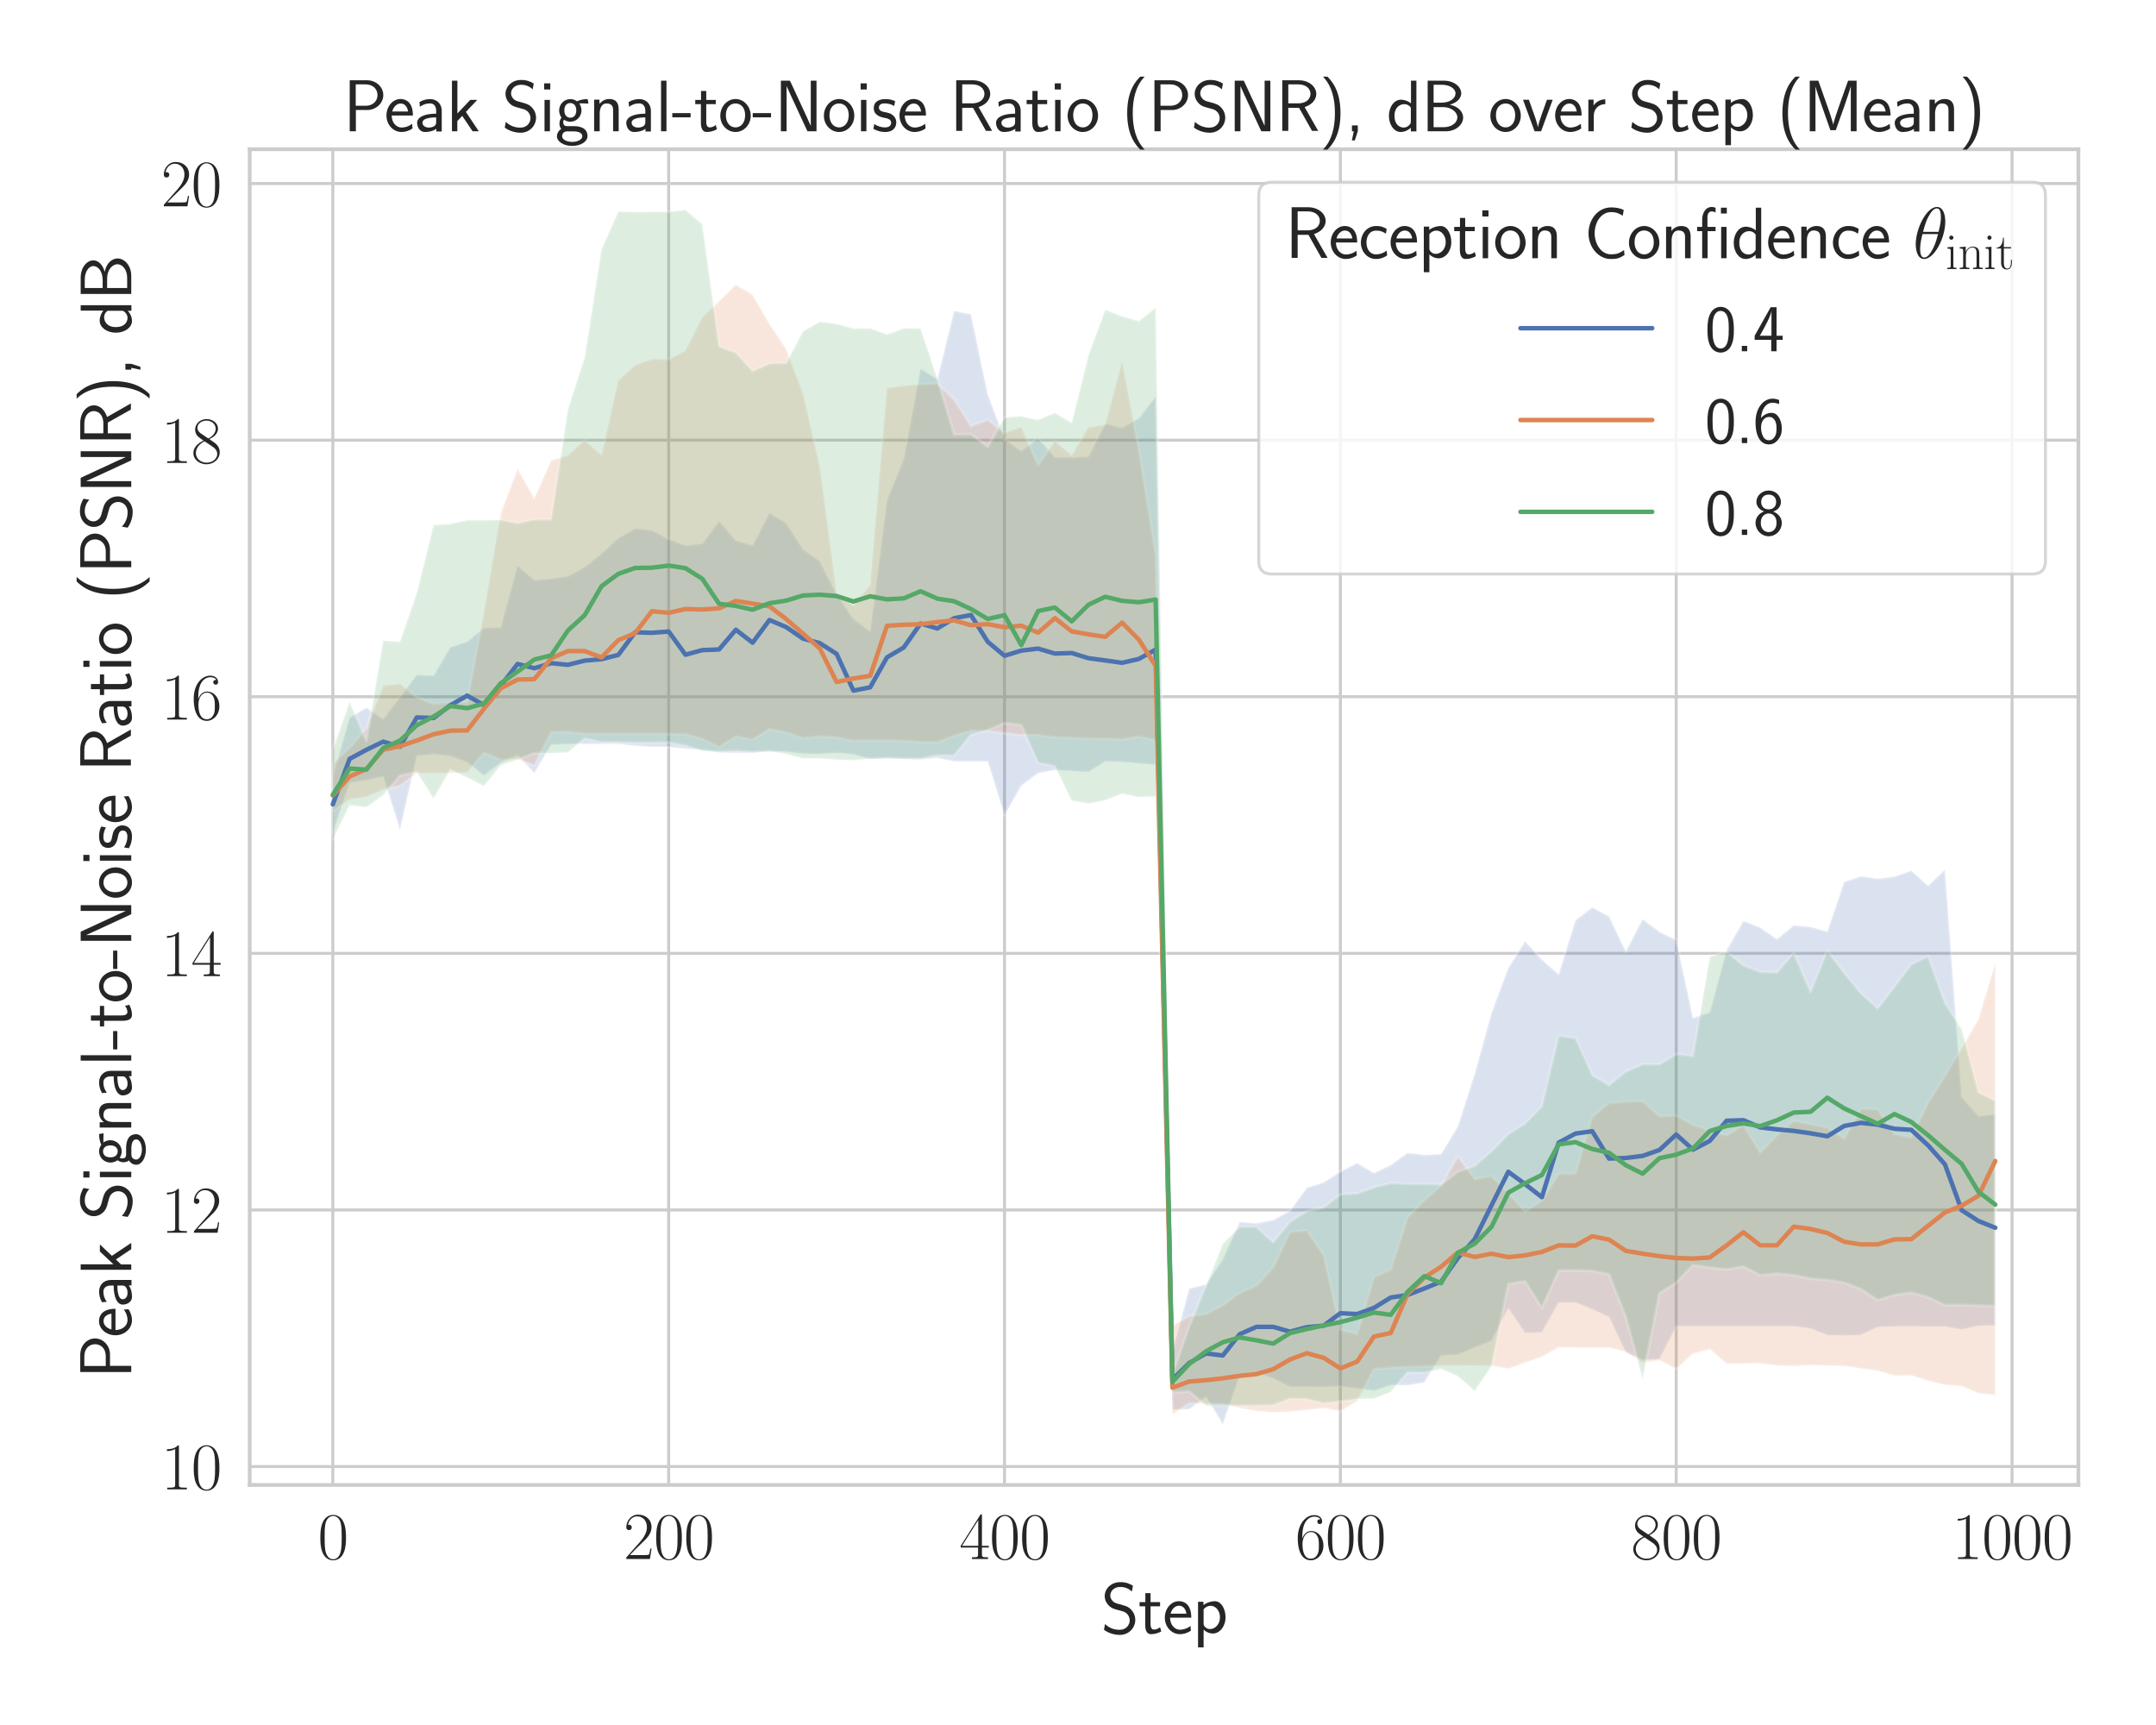 <?xml version="1.0" encoding="utf-8" standalone="no"?>
<!DOCTYPE svg PUBLIC "-//W3C//DTD SVG 1.1//EN"
  "http://www.w3.org/Graphics/SVG/1.1/DTD/svg11.dtd">
<svg xmlns:xlink="http://www.w3.org/1999/xlink" width="720pt" height="576pt" viewBox="0 0 720 576" xmlns="http://www.w3.org/2000/svg" version="1.1">
 <defs>
  <style type="text/css">*{stroke-linejoin: round; stroke-linecap: butt}</style>
 </defs>
 <g id="figure_1">
  <g id="patch_1">
   <path d="M 0 576 
L 720 576 
L 720 0 
L 0 0 
z
" style="fill: #ffffff"/>
  </g>
  <g id="axes_1">
   <g id="patch_2">
    <path d="M 83.393 495.841 
L 694.08 495.841 
L 694.08 49.831 
L 83.393 49.831 
z
" style="fill: #ffffff"/>
   </g>
   <g id="matplotlib.axis_1">
    <g id="xtick_1">
     <g id="line2d_1">
      <path d="M 111.151 495.841 
L 111.151 49.831 
" clip-path="url(#p5ef4626677)" style="fill: none; stroke: #cccccc; stroke-linecap: round"/>
     </g>
     <g id="text_1">
      <!-- $\mathdefault{0}$ -->
      <g style="fill: #262626" transform="translate(106.125 520.562) scale(0.22 -0.22)">
       <defs>
        <path id="CMR17-30" d="M 2688 2025 
C 2688 2416 2682 3080 2413 3591 
C 2176 4039 1798 4198 1466 4198 
C 1158 4198 768 4058 525 3597 
C 269 3118 243 2524 243 2025 
C 243 1661 250 1106 448 619 
C 723 -39 1216 -128 1466 -128 
C 1760 -128 2208 -7 2470 600 
C 2662 1042 2688 1559 2688 2025 
z
M 1466 -26 
C 1056 -26 813 325 723 812 
C 653 1188 653 1738 653 2096 
C 653 2588 653 2997 736 3387 
C 858 3929 1216 4096 1466 4096 
C 1728 4096 2067 3923 2189 3400 
C 2272 3036 2278 2607 2278 2096 
C 2278 1680 2278 1169 2202 792 
C 2067 95 1690 -26 1466 -26 
z
" transform="scale(0.016)"/>
       </defs>
       <use xlink:href="#CMR17-30" transform="scale(0.996)"/>
      </g>
     </g>
    </g>
    <g id="xtick_2">
     <g id="line2d_2">
      <path d="M 223.307 495.841 
L 223.307 49.831 
" clip-path="url(#p5ef4626677)" style="fill: none; stroke: #cccccc; stroke-linecap: round"/>
     </g>
     <g id="text_2">
      <!-- $\mathdefault{200}$ -->
      <g style="fill: #262626" transform="translate(208.229 520.562) scale(0.22 -0.22)">
       <defs>
        <path id="CMR17-32" d="M 2669 989 
L 2554 989 
C 2490 536 2438 459 2413 420 
C 2381 369 1920 369 1830 369 
L 602 369 
C 832 619 1280 1072 1824 1597 
C 2214 1967 2669 2402 2669 3035 
C 2669 3790 2067 4224 1395 4224 
C 691 4224 262 3604 262 3030 
C 262 2780 448 2748 525 2748 
C 589 2748 781 2787 781 3010 
C 781 3207 614 3264 525 3264 
C 486 3264 448 3258 422 3245 
C 544 3790 915 4058 1306 4058 
C 1862 4058 2227 3617 2227 3035 
C 2227 2479 1901 2000 1536 1584 
L 262 146 
L 262 0 
L 2515 0 
L 2669 989 
z
" transform="scale(0.016)"/>
       </defs>
       <use xlink:href="#CMR17-32" transform="scale(0.996)"/>
       <use xlink:href="#CMR17-30" transform="translate(45.69 0) scale(0.996)"/>
       <use xlink:href="#CMR17-30" transform="translate(91.381 0) scale(0.996)"/>
      </g>
     </g>
    </g>
    <g id="xtick_3">
     <g id="line2d_3">
      <path d="M 335.462 495.841 
L 335.462 49.831 
" clip-path="url(#p5ef4626677)" style="fill: none; stroke: #cccccc; stroke-linecap: round"/>
     </g>
     <g id="text_3">
      <!-- $\mathdefault{400}$ -->
      <g style="fill: #262626" transform="translate(320.385 520.562) scale(0.22 -0.22)">
       <defs>
        <path id="CMR17-34" d="M 2150 4122 
C 2150 4256 2144 4256 2029 4256 
L 128 1254 
L 128 1088 
L 1779 1088 
L 1779 457 
C 1779 224 1766 160 1318 160 
L 1197 160 
L 1197 0 
C 1402 0 1747 0 1965 0 
C 2182 0 2528 0 2733 0 
L 2733 160 
L 2611 160 
C 2163 160 2150 224 2150 457 
L 2150 1088 
L 2803 1088 
L 2803 1254 
L 2150 1254 
L 2150 4122 
z
M 1798 3703 
L 1798 1254 
L 256 1254 
L 1798 3703 
z
" transform="scale(0.016)"/>
       </defs>
       <use xlink:href="#CMR17-34" transform="scale(0.996)"/>
       <use xlink:href="#CMR17-30" transform="translate(45.69 0) scale(0.996)"/>
       <use xlink:href="#CMR17-30" transform="translate(91.381 0) scale(0.996)"/>
      </g>
     </g>
    </g>
    <g id="xtick_4">
     <g id="line2d_4">
      <path d="M 447.618 495.841 
L 447.618 49.831 
" clip-path="url(#p5ef4626677)" style="fill: none; stroke: #cccccc; stroke-linecap: round"/>
     </g>
     <g id="text_4">
      <!-- $\mathdefault{600}$ -->
      <g style="fill: #262626" transform="translate(432.54 520.562) scale(0.22 -0.22)">
       <defs>
        <path id="CMR17-36" d="M 678 2176 
C 678 3690 1395 4032 1811 4032 
C 1946 4032 2272 4009 2400 3776 
C 2298 3776 2106 3776 2106 3553 
C 2106 3381 2246 3323 2336 3323 
C 2394 3323 2566 3348 2566 3560 
C 2566 3954 2246 4179 1805 4179 
C 1043 4179 243 3390 243 1984 
C 243 253 966 -128 1478 -128 
C 2099 -128 2688 427 2688 1283 
C 2688 2081 2170 2662 1517 2662 
C 1126 2662 838 2407 678 1960 
L 678 2176 
z
M 1478 25 
C 691 25 691 1200 691 1436 
C 691 1896 909 2560 1504 2560 
C 1613 2560 1926 2560 2138 2120 
C 2253 1870 2253 1609 2253 1289 
C 2253 944 2253 690 2118 434 
C 1978 171 1773 25 1478 25 
z
" transform="scale(0.016)"/>
       </defs>
       <use xlink:href="#CMR17-36" transform="scale(0.996)"/>
       <use xlink:href="#CMR17-30" transform="translate(45.69 0) scale(0.996)"/>
       <use xlink:href="#CMR17-30" transform="translate(91.381 0) scale(0.996)"/>
      </g>
     </g>
    </g>
    <g id="xtick_5">
     <g id="line2d_5">
      <path d="M 559.774 495.841 
L 559.774 49.831 
" clip-path="url(#p5ef4626677)" style="fill: none; stroke: #cccccc; stroke-linecap: round"/>
     </g>
     <g id="text_5">
      <!-- $\mathdefault{800}$ -->
      <g style="fill: #262626" transform="translate(544.696 520.562) scale(0.22 -0.22)">
       <defs>
        <path id="CMR17-38" d="M 1741 2264 
C 2144 2467 2554 2773 2554 3263 
C 2554 3841 1990 4179 1472 4179 
C 890 4179 378 3759 378 3180 
C 378 3021 416 2747 666 2505 
C 730 2442 998 2251 1171 2130 
C 883 1983 211 1634 211 934 
C 211 279 838 -128 1459 -128 
C 2144 -128 2720 362 2720 1010 
C 2720 1590 2330 1857 2074 2029 
L 1741 2264 
z
M 902 2822 
C 851 2854 595 3051 595 3351 
C 595 3739 998 4032 1459 4032 
C 1965 4032 2336 3676 2336 3262 
C 2336 2669 1670 2331 1638 2331 
C 1632 2331 1626 2331 1574 2370 
L 902 2822 
z
M 2080 1519 
C 2176 1449 2483 1240 2483 851 
C 2483 381 2010 25 1472 25 
C 890 25 448 438 448 940 
C 448 1443 838 1862 1280 2060 
L 2080 1519 
z
" transform="scale(0.016)"/>
       </defs>
       <use xlink:href="#CMR17-38" transform="scale(0.996)"/>
       <use xlink:href="#CMR17-30" transform="translate(45.69 0) scale(0.996)"/>
       <use xlink:href="#CMR17-30" transform="translate(91.381 0) scale(0.996)"/>
      </g>
     </g>
    </g>
    <g id="xtick_6">
     <g id="line2d_6">
      <path d="M 671.929 495.841 
L 671.929 49.831 
" clip-path="url(#p5ef4626677)" style="fill: none; stroke: #cccccc; stroke-linecap: round"/>
     </g>
     <g id="text_6">
      <!-- $\mathdefault{1000}$ -->
      <g style="fill: #262626" transform="translate(651.825 520.562) scale(0.22 -0.22)">
       <defs>
        <path id="CMR17-31" d="M 1702 4058 
C 1702 4192 1696 4192 1606 4192 
C 1357 3916 979 3827 621 3827 
C 602 3827 570 3827 563 3808 
C 557 3795 557 3782 557 3648 
C 755 3648 1088 3686 1344 3839 
L 1344 461 
C 1344 236 1331 160 781 160 
L 589 160 
L 589 0 
C 896 0 1216 0 1523 0 
C 1830 0 2150 0 2458 0 
L 2458 160 
L 2266 160 
C 1715 160 1702 230 1702 458 
L 1702 4058 
z
" transform="scale(0.016)"/>
       </defs>
       <use xlink:href="#CMR17-31" transform="scale(0.996)"/>
       <use xlink:href="#CMR17-30" transform="translate(45.69 0) scale(0.996)"/>
       <use xlink:href="#CMR17-30" transform="translate(91.381 0) scale(0.996)"/>
       <use xlink:href="#CMR17-30" transform="translate(137.071 0) scale(0.996)"/>
      </g>
     </g>
    </g>
    <g id="text_7">
     <!-- Step -->
     <g style="fill: #262626" transform="translate(367.649 545.429) scale(0.24 -0.24)">
      <defs>
       <path id="CMSS17-53" d="M 2797 4169 
C 2515 4334 2208 4480 1690 4480 
C 864 4480 333 3879 333 3266 
C 333 3025 403 2753 653 2475 
C 902 2196 1184 2121 1542 2033 
C 1690 1994 1939 1924 1984 1906 
C 2342 1767 2515 1444 2515 1140 
C 2515 742 2202 318 1645 318 
C 1453 318 890 318 358 819 
L 269 318 
C 794 -64 1363 -128 1651 -128 
C 2438 -128 3002 488 3002 1186 
C 3002 1440 2925 1763 2656 2061 
C 2394 2347 2163 2410 1638 2549 
C 1338 2626 1146 2677 986 2873 
C 877 3013 819 3146 819 3317 
C 819 3673 1126 4060 1690 4060 
C 1971 4060 2336 4002 2707 3660 
L 2797 4169 
z
" transform="scale(0.016)"/>
       <path id="CMSS17-74" d="M 1069 2368 
L 1901 2368 
L 1901 2737 
L 1069 2737 
L 1069 3520 
L 614 3520 
L 614 2737 
L 109 2737 
L 109 2368 
L 602 2368 
L 602 749 
C 602 384 685 -64 1107 -64 
C 1427 -64 1722 25 2003 172 
L 1901 548 
C 1747 414 1562 337 1363 337 
C 1082 337 1069 696 1069 856 
L 1069 2368 
z
" transform="scale(0.016)"/>
       <path id="CMSS17-65" d="M 2502 1377 
C 2502 1590 2490 2003 2285 2345 
C 2061 2713 1696 2816 1421 2816 
C 755 2816 192 2188 192 1375 
C 192 582 774 -64 1510 -64 
C 1798 -64 2150 19 2470 248 
C 2470 274 2458 414 2451 420 
C 2451 433 2432 630 2432 656 
C 2125 407 1773 325 1517 325 
C 1107 325 666 667 646 1377 
L 2502 1377 
z
M 698 1728 
C 781 2084 1062 2421 1421 2421 
C 1517 2421 1965 2421 2080 1728 
L 698 1728 
z
" transform="scale(0.016)"/>
       <path id="CMSS17-70" d="M 966 333 
C 1178 129 1466 -5 1773 -5 
C 2368 -5 2880 603 2880 1412 
C 2880 2159 2496 2816 1946 2816 
C 1626 2816 1242 2702 954 2472 
L 954 2765 
L 480 2765 
L 480 -1216 
L 966 -1216 
L 966 333 
z
M 966 2100 
C 1018 2176 1235 2415 1587 2415 
C 2035 2415 2394 1960 2394 1412 
C 2394 787 1958 384 1530 384 
C 1402 384 1267 415 1139 523 
C 966 674 966 768 966 857 
L 966 2100 
z
" transform="scale(0.016)"/>
      </defs>
      <use xlink:href="#CMSS17-53" transform="scale(0.996)"/>
      <use xlink:href="#CMSS17-74" transform="translate(52.049 0) scale(0.996)"/>
      <use xlink:href="#CMSS17-65" transform="translate(85.88 0) scale(0.996)"/>
      <use xlink:href="#CMSS17-70" transform="translate(127.519 0) scale(0.996)"/>
     </g>
    </g>
   </g>
   <g id="matplotlib.axis_2">
    <g id="ytick_1">
     <g id="line2d_7">
      <path d="M 83.393 489.701 
L 694.08 489.701 
" clip-path="url(#p5ef4626677)" style="fill: none; stroke: #cccccc; stroke-linecap: round"/>
     </g>
     <g id="text_8">
      <!-- $\mathdefault{10}$ -->
      <g style="fill: #262626" transform="translate(53.789 497.311) scale(0.22 -0.22)">
       <use xlink:href="#CMR17-31" transform="scale(0.996)"/>
       <use xlink:href="#CMR17-30" transform="translate(45.69 0) scale(0.996)"/>
      </g>
     </g>
    </g>
    <g id="ytick_2">
     <g id="line2d_8">
      <path d="M 83.393 404.018 
L 694.08 404.018 
" clip-path="url(#p5ef4626677)" style="fill: none; stroke: #cccccc; stroke-linecap: round"/>
     </g>
     <g id="text_9">
      <!-- $\mathdefault{12}$ -->
      <g style="fill: #262626" transform="translate(53.789 411.629) scale(0.22 -0.22)">
       <use xlink:href="#CMR17-31" transform="scale(0.996)"/>
       <use xlink:href="#CMR17-32" transform="translate(45.69 0) scale(0.996)"/>
      </g>
     </g>
    </g>
    <g id="ytick_3">
     <g id="line2d_9">
      <path d="M 83.393 318.336 
L 694.08 318.336 
" clip-path="url(#p5ef4626677)" style="fill: none; stroke: #cccccc; stroke-linecap: round"/>
     </g>
     <g id="text_10">
      <!-- $\mathdefault{14}$ -->
      <g style="fill: #262626" transform="translate(53.789 325.946) scale(0.22 -0.22)">
       <use xlink:href="#CMR17-31" transform="scale(0.996)"/>
       <use xlink:href="#CMR17-34" transform="translate(45.69 0) scale(0.996)"/>
      </g>
     </g>
    </g>
    <g id="ytick_4">
     <g id="line2d_10">
      <path d="M 83.393 232.653 
L 694.08 232.653 
" clip-path="url(#p5ef4626677)" style="fill: none; stroke: #cccccc; stroke-linecap: round"/>
     </g>
     <g id="text_11">
      <!-- $\mathdefault{16}$ -->
      <g style="fill: #262626" transform="translate(53.789 240.263) scale(0.22 -0.22)">
       <use xlink:href="#CMR17-31" transform="scale(0.996)"/>
       <use xlink:href="#CMR17-36" transform="translate(45.69 0) scale(0.996)"/>
      </g>
     </g>
    </g>
    <g id="ytick_5">
     <g id="line2d_11">
      <path d="M 83.393 146.97 
L 694.08 146.97 
" clip-path="url(#p5ef4626677)" style="fill: none; stroke: #cccccc; stroke-linecap: round"/>
     </g>
     <g id="text_12">
      <!-- $\mathdefault{18}$ -->
      <g style="fill: #262626" transform="translate(53.789 154.581) scale(0.22 -0.22)">
       <use xlink:href="#CMR17-31" transform="scale(0.996)"/>
       <use xlink:href="#CMR17-38" transform="translate(45.69 0) scale(0.996)"/>
      </g>
     </g>
    </g>
    <g id="ytick_6">
     <g id="line2d_12">
      <path d="M 83.393 61.288 
L 694.08 61.288 
" clip-path="url(#p5ef4626677)" style="fill: none; stroke: #cccccc; stroke-linecap: round"/>
     </g>
     <g id="text_13">
      <!-- $\mathdefault{20}$ -->
      <g style="fill: #262626" transform="translate(53.789 68.898) scale(0.22 -0.22)">
       <use xlink:href="#CMR17-32" transform="scale(0.996)"/>
       <use xlink:href="#CMR17-30" transform="translate(45.69 0) scale(0.996)"/>
      </g>
     </g>
    </g>
    <g id="text_14">
     <!-- Peak Signal-to-Noise Ratio (PSNR), dB -->
     <g style="fill: #262626" transform="translate(43.831 460.307) rotate(-90) scale(0.24 -0.24)">
      <defs>
       <path id="CMSS17-50" d="M 2106 1856 
C 2874 1856 3501 2453 3501 3158 
C 3501 3850 2899 4453 2067 4453 
L 570 4453 
L 570 0 
L 1107 0 
L 1107 1856 
L 2106 1856 
z
M 1926 4096 
C 2669 4096 2995 3627 2995 3157 
C 2995 2720 2694 2226 1926 2226 
L 1094 2226 
L 1094 4096 
L 1926 4096 
z
" transform="scale(0.016)"/>
       <path id="CMSS17-61" d="M 2406 1791 
C 2406 2392 1978 2808 1402 2808 
C 1120 2808 813 2757 461 2553 
L 499 2135 
C 659 2248 934 2432 1395 2432 
C 1722 2432 1920 2180 1920 1782 
L 1920 1536 
C 896 1536 256 1238 256 726 
C 256 461 416 -64 947 -64 
C 1043 -64 1562 -64 1933 217 
L 1933 -19 
L 2406 -19 
L 2406 1791 
z
M 1920 816 
C 1920 701 1920 548 1728 434 
C 1562 325 1350 325 1261 325 
C 941 325 723 511 723 744 
C 723 1211 1722 1211 1920 1211 
L 1920 816 
z
" transform="scale(0.016)"/>
       <path id="CMSS17-6b" d="M 1696 1688 
L 2688 2739 
L 2074 2739 
L 954 1554 
L 954 4416 
L 480 4416 
L 480 0 
L 947 0 
L 947 892 
L 1376 1344 
L 2278 0 
L 2822 0 
L 1696 1688 
z
" transform="scale(0.016)"/>
       <path id="CMSS17-69" d="M 979 4183 
L 442 4183 
L 442 3648 
L 979 3648 
L 979 4183 
z
M 947 2739 
L 474 2739 
L 474 0 
L 947 0 
L 947 2739 
z
" transform="scale(0.016)"/>
       <path id="CMSS17-67" d="M 2848 2808 
C 2483 2808 2170 2738 1914 2617 
C 1702 2777 1485 2808 1338 2808 
C 781 2808 358 2349 358 1814 
C 358 1468 550 1207 563 1195 
C 448 1035 384 863 384 672 
C 384 448 474 289 544 200 
C 211 -3 166 -314 166 -435 
C 166 -898 749 -1280 1498 -1280 
C 2253 -1280 2835 -898 2835 -428 
C 2835 448 1856 448 1587 448 
L 1069 448 
C 973 448 717 448 717 791 
C 717 921 774 1004 781 1010 
C 877 940 1075 832 1338 832 
C 1869 832 2310 1278 2310 1827 
C 2310 2132 2170 2355 2112 2432 
L 2131 2432 
C 2150 2432 2419 2432 2515 2432 
C 2720 2432 2739 2429 2918 2419 
L 2848 2808 
z
M 1338 1182 
C 1120 1182 813 1315 813 1823 
C 813 2375 1165 2464 1331 2464 
C 1549 2464 1856 2331 1856 1823 
C 1856 1271 1504 1182 1338 1182 
z
M 1581 -10 
C 1734 -10 2381 -10 2381 -442 
C 2381 -714 1984 -929 1504 -929 
C 1018 -929 621 -720 621 -435 
C 621 -403 621 -10 1062 -10 
L 1581 -10 
z
" transform="scale(0.016)"/>
       <path id="CMSS17-6e" d="M 2618 1877 
C 2618 2283 2522 2816 1798 2816 
C 1389 2816 1120 2606 941 2389 
L 941 2758 
L 474 2758 
L 474 0 
L 960 0 
L 960 1559 
C 960 1964 1114 2428 1549 2428 
C 2112 2428 2131 2048 2131 1829 
L 2131 0 
L 2618 0 
L 2618 1877 
z
" transform="scale(0.016)"/>
       <path id="CMSS17-6c" d="M 947 4416 
L 474 4416 
L 474 0 
L 947 0 
L 947 4416 
z
" transform="scale(0.016)"/>
       <path id="CMSS17-2d" d="M 1664 1216 
L 1664 1585 
L 64 1585 
L 64 1216 
L 1664 1216 
z
" transform="scale(0.016)"/>
       <path id="CMSS17-6f" d="M 2829 1356 
C 2829 2176 2221 2816 1504 2816 
C 768 2816 173 2157 173 1356 
C 173 544 787 -64 1498 -64 
C 2227 -64 2829 563 2829 1356 
z
M 1504 337 
C 1050 337 659 709 659 1408 
C 659 2151 1114 2427 1498 2427 
C 1914 2427 2342 2126 2342 1408 
C 2342 683 1926 337 1504 337 
z
" transform="scale(0.016)"/>
       <path id="CMSS17-4e" d="M 1466 4180 
L 1350 4416 
L 563 4416 
L 563 0 
L 1062 0 
L 1062 3926 
L 1069 3932 
C 1114 3817 1139 3760 1402 3194 
L 2771 236 
L 2886 0 
L 3674 0 
L 3674 4416 
L 3174 4416 
L 3174 490 
L 3168 483 
C 3123 598 3098 655 2835 1221 
L 1466 4180 
z
" transform="scale(0.016)"/>
       <path id="CMSS17-73" d="M 2061 2627 
C 1683 2807 1389 2807 1197 2807 
C 742 2807 198 2648 198 2003 
C 198 1359 902 1218 1094 1179 
C 1389 1122 1715 1058 1715 740 
C 1715 337 1254 337 1171 337 
C 915 337 563 407 243 638 
L 166 210 
C 531 0 883 -64 1178 -64 
C 1965 -64 2163 416 2163 781 
C 2163 1094 1984 1305 1862 1401 
C 1651 1568 1574 1587 1050 1696 
C 960 1709 646 1779 646 2066 
C 646 2432 1050 2432 1139 2432 
C 1555 2432 1811 2303 1984 2208 
L 2061 2627 
z
" transform="scale(0.016)"/>
       <path id="CMSS17-52" d="M 2522 2109 
L 2534 2115 
C 3533 2459 3539 3147 3539 3268 
C 3539 3873 2925 4453 2003 4453 
L 570 4453 
L 570 32 
L 1094 32 
L 1094 2048 
L 2035 2048 
L 3168 32 
L 3706 32 
L 2522 2109 
z
M 1094 2437 
L 1094 4096 
L 1933 4096 
C 2746 4096 3034 3637 3034 3267 
C 3034 2922 2778 2437 1933 2437 
L 1094 2437 
z
" transform="scale(0.016)"/>
       <path id="CMSS17-28" d="M 1613 4768 
C 1267 4417 474 3601 474 1588 
C 474 -433 1267 -1243 1613 -1600 
L 2003 -1600 
C 1216 -784 960 357 960 1581 
C 960 2798 1203 3946 2003 4768 
L 1613 4768 
z
" transform="scale(0.016)"/>
       <path id="CMSS17-29" d="M 723 -1600 
C 1069 -1249 1862 -433 1862 1581 
C 1862 3601 1069 4411 723 4768 
L 333 4768 
C 1120 3952 1376 2811 1376 1588 
C 1376 370 1133 -778 333 -1600 
L 723 -1600 
z
" transform="scale(0.016)"/>
       <path id="CMSS17-2c" d="M 1088 6 
L 1088 510 
L 576 510 
L 576 0 
L 736 0 
L 570 -800 
L 826 -800 
L 1088 6 
z
" transform="scale(0.016)"/>
       <path id="CMSS17-64" d="M 2611 4416 
L 2138 4416 
L 2138 2438 
C 1939 2603 1613 2756 1254 2756 
C 672 2756 211 2131 211 1347 
C 211 562 666 -64 1235 -64 
C 1677 -64 1971 172 2125 306 
L 2125 -13 
L 2611 -13 
L 2611 4416 
z
M 2125 836 
C 2125 747 2125 653 1926 482 
C 1798 375 1645 325 1498 325 
C 1152 325 698 576 698 1340 
C 698 2134 1210 2368 1562 2368 
C 1798 2368 1990 2254 2125 2065 
L 2125 836 
z
" transform="scale(0.016)"/>
       <path id="CMSS17-42" d="M 570 4416 
L 570 0 
L 2163 0 
C 3034 0 3667 574 3667 1200 
C 3667 1685 3251 2176 2502 2317 
C 3334 2558 3501 3040 3501 3313 
C 3501 3883 2874 4416 1997 4416 
L 570 4416 
z
M 1088 2496 
L 1088 4059 
L 1824 4059 
C 2483 4059 3002 3724 3002 3306 
C 3002 2926 2592 2496 1766 2496 
L 1088 2496 
z
M 1088 357 
L 1088 2107 
L 1939 2107 
C 2630 2107 3162 1679 3162 1206 
C 3162 772 2694 357 1984 357 
L 1088 357 
z
" transform="scale(0.016)"/>
      </defs>
      <use xlink:href="#CMSS17-50" transform="scale(0.996)"/>
      <use xlink:href="#CMSS17-65" transform="translate(57.133 0) scale(0.996)"/>
      <use xlink:href="#CMSS17-61" transform="translate(98.772 0) scale(0.996)"/>
      <use xlink:href="#CMSS17-6b" transform="translate(143.694 0) scale(0.996)"/>
      <use xlink:href="#CMSS17-53" transform="translate(220.525 0) scale(0.996)"/>
      <use xlink:href="#CMSS17-69" transform="translate(272.574 0) scale(0.996)"/>
      <use xlink:href="#CMSS17-67" transform="translate(294.755 0) scale(0.996)"/>
      <use xlink:href="#CMSS17-6e" transform="translate(341.598 0) scale(0.996)"/>
      <use xlink:href="#CMSS17-61" transform="translate(389.803 0) scale(0.996)"/>
      <use xlink:href="#CMSS17-6c" transform="translate(434.725 0) scale(0.996)"/>
      <use xlink:href="#CMSS17-2d" transform="translate(456.906 0) scale(0.996)"/>
      <use xlink:href="#CMSS17-74" transform="translate(488.135 0) scale(0.996)"/>
      <use xlink:href="#CMSS17-6f" transform="translate(521.967 0) scale(0.996)"/>
      <use xlink:href="#CMSS17-2d" transform="translate(568.81 0) scale(0.996)"/>
      <use xlink:href="#CMSS17-4e" transform="translate(600.039 0) scale(0.996)"/>
      <use xlink:href="#CMSS17-6f" transform="translate(666.101 0) scale(0.996)"/>
      <use xlink:href="#CMSS17-69" transform="translate(712.944 0) scale(0.996)"/>
      <use xlink:href="#CMSS17-73" transform="translate(735.125 0) scale(0.996)"/>
      <use xlink:href="#CMSS17-65" transform="translate(771.039 0) scale(0.996)"/>
      <use xlink:href="#CMSS17-52" transform="translate(843.907 0) scale(0.996)"/>
      <use xlink:href="#CMSS17-61" transform="translate(904.323 0) scale(0.996)"/>
      <use xlink:href="#CMSS17-74" transform="translate(949.245 0) scale(0.996)"/>
      <use xlink:href="#CMSS17-69" transform="translate(983.076 0) scale(0.996)"/>
      <use xlink:href="#CMSS17-6f" transform="translate(1005.257 0) scale(0.996)"/>
      <use xlink:href="#CMSS17-28" transform="translate(1083.33 0) scale(0.996)"/>
      <use xlink:href="#CMSS17-50" transform="translate(1119.764 0) scale(0.996)"/>
      <use xlink:href="#CMSS17-53" transform="translate(1179.499 0) scale(0.996)"/>
      <use xlink:href="#CMSS17-4e" transform="translate(1231.548 0) scale(0.996)"/>
      <use xlink:href="#CMSS17-52" transform="translate(1297.609 0) scale(0.996)"/>
      <use xlink:href="#CMSS17-29" transform="translate(1358.025 0) scale(0.996)"/>
      <use xlink:href="#CMSS17-2c" transform="translate(1394.459 0) scale(0.996)"/>
      <use xlink:href="#CMSS17-64" transform="translate(1451.713 0) scale(0.996)"/>
      <use xlink:href="#CMSS17-42" transform="translate(1499.918 0) scale(0.996)"/>
     </g>
    </g>
   </g>
   <g id="PolyCollection_1">
    <defs>
     <path id="mec93e14fcf" d="M 111.151 -316.798 
L 111.151 -297.999 
L 116.759 -314.566 
L 122.367 -315.534 
L 127.974 -316.73 
L 133.582 -298.972 
L 139.19 -323.571 
L 144.798 -324.163 
L 150.406 -323.563 
L 156.013 -321.494 
L 161.621 -317.038 
L 167.229 -321.271 
L 172.837 -323.82 
L 178.445 -317.886 
L 184.052 -327.329 
L 189.66 -327.568 
L 195.268 -327.598 
L 200.876 -327.598 
L 206.483 -327.586 
L 212.091 -327.003 
L 217.699 -326.622 
L 223.307 -326.6 
L 228.915 -326 
L 234.522 -325.641 
L 240.13 -324.707 
L 245.738 -324.595 
L 251.346 -324.582 
L 256.953 -325.079 
L 262.561 -325.084 
L 268.169 -324.347 
L 273.777 -324.265 
L 279.385 -324.651 
L 284.992 -324.188 
L 290.6 -322.483 
L 296.208 -322.976 
L 301.816 -322.509 
L 307.423 -322.333 
L 313.031 -322.912 
L 318.639 -321.789 
L 324.247 -321.746 
L 329.855 -321.772 
L 335.462 -303.723 
L 341.07 -313.641 
L 346.678 -317.805 
L 352.286 -318.885 
L 357.894 -318.589 
L 363.501 -318.242 
L 369.109 -321.781 
L 374.717 -321.601 
L 380.325 -321.104 
L 385.932 -320.645 
L 391.54 -105.286 
L 397.148 -105.44 
L 402.756 -109.643 
L 408.364 -100.432 
L 413.971 -116.665 
L 419.579 -117.8 
L 425.187 -115.731 
L 430.795 -112.938 
L 436.402 -112.972 
L 442.01 -112.878 
L 447.618 -113.105 
L 453.226 -112.424 
L 458.834 -111.614 
L 464.441 -113.512 
L 470.049 -113.456 
L 475.657 -114.39 
L 481.265 -123.369 
L 486.872 -123.678 
L 492.48 -126.068 
L 498.088 -128.309 
L 503.696 -139.127 
L 509.304 -130.927 
L 514.911 -131.137 
L 520.519 -141.063 
L 526.127 -141.114 
L 531.735 -138.797 
L 537.343 -136.256 
L 542.95 -124.406 
L 548.558 -121.973 
L 554.166 -122.131 
L 559.774 -133.159 
L 565.381 -133.163 
L 570.989 -133.172 
L 576.597 -133.163 
L 582.205 -133.142 
L 587.813 -133.146 
L 593.42 -133.15 
L 599.028 -133.163 
L 604.636 -132.418 
L 610.244 -130.22 
L 615.851 -130.061 
L 621.459 -130.254 
L 627.067 -132.897 
L 632.675 -133.116 
L 638.283 -133.116 
L 643.89 -133.09 
L 649.498 -133.086 
L 655.106 -132.079 
L 660.714 -133.33 
L 666.321 -133.446 
L 666.321 -203.911 
L 666.321 -203.911 
L 660.714 -203.32 
L 655.106 -209.605 
L 649.498 -285.623 
L 643.89 -280.203 
L 638.283 -285.284 
L 632.675 -283.275 
L 627.067 -282.551 
L 621.459 -283.382 
L 615.851 -281.518 
L 610.244 -264.926 
L 604.636 -266.472 
L 599.028 -266.987 
L 593.42 -262.398 
L 587.813 -266.297 
L 582.205 -268.499 
L 576.597 -258.71 
L 570.989 -237.949 
L 565.381 -236.085 
L 559.774 -262.154 
L 554.166 -264.827 
L 548.558 -269.094 
L 542.95 -258.298 
L 537.343 -270.003 
L 531.735 -273.019 
L 526.127 -268.722 
L 520.519 -250.63 
L 514.911 -255.569 
L 509.304 -261.687 
L 503.696 -252.793 
L 498.088 -237.717 
L 492.48 -217.402 
L 486.872 -199.987 
L 481.265 -190.635 
L 475.657 -190.326 
L 470.049 -191.046 
L 464.441 -186.963 
L 458.834 -184.307 
L 453.226 -187.627 
L 447.618 -184.808 
L 442.01 -181.145 
L 436.402 -179.35 
L 430.795 -171.716 
L 425.187 -168.623 
L 419.579 -167.496 
L 413.971 -167.976 
L 408.364 -155.526 
L 402.756 -147.095 
L 397.148 -145.758 
L 391.54 -124.788 
L 385.932 -443.51 
L 380.325 -436.368 
L 374.717 -433.1 
L 369.109 -434.539 
L 363.501 -423.525 
L 357.894 -423.216 
L 352.286 -423.327 
L 346.678 -429.659 
L 341.07 -425.285 
L 335.462 -429.458 
L 329.855 -444.363 
L 324.247 -471.036 
L 318.639 -472.188 
L 313.031 -449.409 
L 307.423 -452.867 
L 301.816 -422.745 
L 296.208 -408.954 
L 290.6 -365.102 
L 284.992 -369.386 
L 279.385 -377.492 
L 273.777 -388.562 
L 268.169 -392.58 
L 262.561 -401.286 
L 256.953 -404.679 
L 251.346 -393.861 
L 245.738 -395.476 
L 240.13 -402.014 
L 234.522 -394.414 
L 228.915 -393.835 
L 223.307 -395.926 
L 217.699 -398.899 
L 212.091 -399.512 
L 206.483 -396.265 
L 200.876 -391.094 
L 195.268 -386.642 
L 189.66 -383.554 
L 184.052 -382.727 
L 178.445 -382.247 
L 172.837 -387.114 
L 167.229 -366.473 
L 161.621 -366.31 
L 156.013 -361.696 
L 150.406 -359.884 
L 144.798 -350.377 
L 139.19 -350.643 
L 133.582 -343.257 
L 127.974 -335.854 
L 122.367 -339.697 
L 116.759 -336.415 
L 111.151 -316.798 
z
" style="stroke: #ffffff; stroke-opacity: 0.2"/>
    </defs>
    <g clip-path="url(#p5ef4626677)">
     <use xlink:href="#mec93e14fcf" x="0" y="576" style="fill: #4c72b0; fill-opacity: 0.2; stroke: #ffffff; stroke-opacity: 0.2"/>
    </g>
   </g>
   <g id="PolyCollection_2">
    <defs>
     <path id="m8ec129f1c1" d="M 111.151 -321.027 
L 111.151 -305.227 
L 116.759 -309.091 
L 122.367 -309.961 
L 127.974 -312.433 
L 133.582 -313.598 
L 139.19 -317.861 
L 144.798 -317.882 
L 150.406 -317.886 
L 156.013 -318.041 
L 161.621 -324.664 
L 167.229 -322.308 
L 172.837 -322.526 
L 178.445 -320.444 
L 184.052 -331.536 
L 189.66 -331.656 
L 195.268 -330.996 
L 200.876 -331 
L 206.483 -331.009 
L 212.091 -331.017 
L 217.699 -330.996 
L 223.307 -330.902 
L 228.915 -330.837 
L 234.522 -329.299 
L 240.13 -326.6 
L 245.738 -330.122 
L 251.346 -329.076 
L 256.953 -332.508 
L 262.561 -331.488 
L 268.169 -329.543 
L 273.777 -330.13 
L 279.385 -329.788 
L 284.992 -328.712 
L 290.6 -328.824 
L 296.208 -328.828 
L 301.816 -328.614 
L 307.423 -328.267 
L 313.031 -328.155 
L 318.639 -330.362 
L 324.247 -332.003 
L 329.855 -331.878 
L 335.462 -331.219 
L 341.07 -330.61 
L 346.678 -330.597 
L 352.286 -329.835 
L 357.894 -329.651 
L 363.501 -329.342 
L 369.109 -329.321 
L 374.717 -329.158 
L 380.325 -330.083 
L 385.932 -328.781 
L 391.54 -103.628 
L 397.148 -107.475 
L 402.756 -107.274 
L 408.364 -107.214 
L 413.971 -105.856 
L 419.579 -104.866 
L 425.187 -104.412 
L 430.795 -104.635 
L 436.402 -105.2 
L 442.01 -105.839 
L 447.618 -104.755 
L 453.226 -108.109 
L 458.834 -118.875 
L 464.441 -119.338 
L 470.049 -119.578 
L 475.657 -119.719 
L 481.265 -120.041 
L 486.872 -120.105 
L 492.48 -120.002 
L 498.088 -119.976 
L 503.696 -119.03 
L 509.304 -120.97 
L 514.911 -122.967 
L 520.519 -126.068 
L 526.127 -126.03 
L 531.735 -125.983 
L 537.343 -126.004 
L 542.95 -124.663 
L 548.558 -121.047 
L 554.166 -121.819 
L 559.774 -118.901 
L 565.381 -123.965 
L 570.989 -125.52 
L 576.597 -120.653 
L 582.205 -120.7 
L 587.813 -120.756 
L 593.42 -120.036 
L 599.028 -119.852 
L 604.636 -120.216 
L 610.244 -119.968 
L 615.851 -119.925 
L 621.459 -119.077 
L 627.067 -118.263 
L 632.675 -116.652 
L 638.283 -116.729 
L 643.89 -114.934 
L 649.498 -113.585 
L 655.106 -113.152 
L 660.714 -110.736 
L 666.321 -110.153 
L 666.321 -254.37 
L 666.321 -254.37 
L 660.714 -235.742 
L 655.106 -225.987 
L 649.498 -216.674 
L 643.89 -207.763 
L 638.283 -196.165 
L 632.675 -197.356 
L 627.067 -205.526 
L 621.459 -205.783 
L 615.851 -195.767 
L 610.244 -199.46 
L 604.636 -200.634 
L 599.028 -201.773 
L 593.42 -196.945 
L 587.813 -191.157 
L 582.205 -200.377 
L 576.597 -196.851 
L 570.989 -198.453 
L 565.381 -200.424 
L 559.774 -203.547 
L 554.166 -203.264 
L 548.558 -208.302 
L 542.95 -208.135 
L 537.343 -207.694 
L 531.735 -203.054 
L 526.127 -184.161 
L 520.519 -183.99 
L 514.911 -175.139 
L 509.304 -171.515 
L 503.696 -177.559 
L 498.088 -183.309 
L 492.48 -182.281 
L 486.872 -189.864 
L 481.265 -180.139 
L 475.657 -175.22 
L 470.049 -169.458 
L 464.441 -152.047 
L 458.834 -149.601 
L 453.226 -130.558 
L 447.618 -132.041 
L 442.01 -156.923 
L 436.402 -165.136 
L 430.795 -164.519 
L 425.187 -152.771 
L 419.579 -146.718 
L 413.971 -144.28 
L 408.364 -140.168 
L 402.756 -137.263 
L 397.148 -136.5 
L 391.54 -133.42 
L 385.932 -390.674 
L 380.325 -425.744 
L 374.717 -455.283 
L 369.109 -434.128 
L 363.501 -433.322 
L 357.894 -423.837 
L 352.286 -428.785 
L 346.678 -420.658 
L 341.07 -433.365 
L 335.462 -431.467 
L 329.855 -435.841 
L 324.247 -433.687 
L 318.639 -442.555 
L 313.031 -447.91 
L 307.423 -447.674 
L 301.816 -447.182 
L 296.208 -446.453 
L 290.6 -380.662 
L 284.992 -373.691 
L 279.385 -377.976 
L 273.777 -420.024 
L 268.169 -444.624 
L 262.561 -459.4 
L 256.953 -467.874 
L 251.346 -477.573 
L 245.738 -480.936 
L 240.13 -475.461 
L 234.522 -469.973 
L 228.915 -458.894 
L 223.307 -456.003 
L 217.699 -456.041 
L 212.091 -454.062 
L 206.483 -448.925 
L 200.876 -423.949 
L 195.268 -429.025 
L 189.66 -423.906 
L 184.052 -422.282 
L 178.445 -409.597 
L 172.837 -419.497 
L 167.229 -404.567 
L 161.621 -371.631 
L 156.013 -341.445 
L 150.406 -341.599 
L 144.798 -340.944 
L 139.19 -343.218 
L 133.582 -347.678 
L 127.974 -346.963 
L 122.367 -332.765 
L 116.759 -326.258 
L 111.151 -321.027 
z
" style="stroke: #ffffff; stroke-opacity: 0.2"/>
    </defs>
    <g clip-path="url(#p5ef4626677)">
     <use xlink:href="#m8ec129f1c1" x="0" y="576" style="fill: #dd8452; fill-opacity: 0.2; stroke: #ffffff; stroke-opacity: 0.2"/>
    </g>
   </g>
   <g id="PolyCollection_3">
    <defs>
     <path id="m33f6c05916" d="M 111.151 -325.679 
L 111.151 -295.72 
L 116.759 -307.112 
L 122.367 -306.456 
L 127.974 -310.483 
L 133.582 -317.034 
L 139.19 -318.199 
L 144.798 -309.335 
L 150.406 -318.987 
L 156.013 -316.378 
L 161.621 -313.491 
L 167.229 -320.444 
L 172.837 -322.342 
L 178.445 -324.51 
L 184.052 -324.488 
L 189.66 -324.771 
L 195.268 -329.488 
L 200.876 -328.19 
L 206.483 -328.147 
L 212.091 -328.078 
L 217.699 -328.078 
L 223.307 -328.117 
L 228.915 -327.054 
L 234.522 -325.225 
L 240.13 -325.037 
L 245.738 -325.229 
L 251.346 -324.917 
L 256.953 -325.139 
L 262.561 -324.24 
L 268.169 -322.727 
L 273.777 -322.745 
L 279.385 -322.338 
L 284.992 -322.11 
L 290.6 -322.663 
L 296.208 -322.663 
L 301.816 -322.676 
L 307.423 -322.676 
L 313.031 -323.798 
L 318.639 -323.798 
L 324.247 -330.666 
L 329.855 -332.182 
L 335.462 -334.556 
L 341.07 -333.9 
L 346.678 -321.352 
L 352.286 -320.131 
L 357.894 -308.645 
L 363.501 -307.686 
L 369.109 -308.783 
L 374.717 -310.959 
L 380.325 -309.871 
L 385.932 -310.004 
L 391.54 -110.984 
L 397.148 -111.391 
L 402.756 -106.644 
L 408.364 -106.657 
L 413.971 -106.653 
L 419.579 -106.661 
L 425.187 -106.846 
L 430.795 -108.983 
L 436.402 -108.855 
L 442.01 -107.42 
L 447.618 -108.075 
L 453.226 -108.863 
L 458.834 -108.988 
L 464.441 -111.228 
L 470.049 -117.822 
L 475.657 -117.633 
L 481.265 -118.897 
L 486.872 -116.442 
L 492.48 -111.481 
L 498.088 -119.848 
L 503.696 -147.279 
L 509.304 -148.166 
L 514.911 -139.276 
L 520.519 -151.748 
L 526.127 -151.808 
L 531.735 -151.598 
L 537.343 -150.492 
L 542.95 -136.359 
L 548.558 -115.611 
L 554.166 -144.182 
L 559.774 -147.729 
L 565.381 -153.534 
L 570.989 -152.72 
L 576.597 -152.142 
L 582.205 -153.114 
L 587.813 -150.214 
L 593.42 -150.719 
L 599.028 -150.192 
L 604.636 -149.053 
L 610.244 -148.586 
L 615.851 -147.691 
L 621.459 -145.566 
L 627.067 -141.86 
L 632.675 -143.595 
L 638.283 -144.422 
L 643.89 -142.837 
L 649.498 -140.206 
L 655.106 -140.283 
L 660.714 -140.073 
L 666.321 -139.923 
L 666.321 -208.448 
L 666.321 -208.448 
L 660.714 -211.19 
L 655.106 -232.371 
L 649.498 -240.986 
L 643.89 -256.645 
L 638.283 -253.907 
L 632.675 -246.534 
L 627.067 -239.217 
L 621.459 -244.311 
L 615.851 -251.075 
L 610.244 -258.564 
L 604.636 -244.7 
L 599.028 -257.72 
L 593.42 -251.251 
L 587.813 -251.491 
L 582.205 -253.581 
L 576.597 -258.14 
L 570.989 -256.49 
L 565.381 -223.323 
L 559.774 -223.995 
L 554.166 -220.568 
L 548.558 -220.585 
L 542.95 -218.182 
L 537.343 -213.623 
L 531.735 -216.965 
L 526.127 -229.342 
L 520.519 -230.104 
L 514.911 -206.555 
L 509.304 -200.78 
L 503.696 -197.279 
L 498.088 -191.564 
L 492.48 -186.693 
L 486.872 -184.774 
L 481.265 -180.426 
L 475.657 -180.614 
L 470.049 -180.678 
L 464.441 -180.91 
L 458.834 -179.5 
L 453.226 -177.478 
L 447.618 -177.131 
L 442.01 -172.787 
L 436.402 -171.536 
L 430.795 -167.963 
L 425.187 -161.113 
L 419.579 -166.258 
L 413.971 -166.348 
L 408.364 -160.706 
L 402.756 -146.628 
L 397.148 -133.009 
L 391.54 -117.127 
L 385.932 -473.221 
L 380.325 -468.786 
L 374.717 -470.359 
L 369.109 -472.535 
L 363.501 -457.399 
L 357.894 -434.796 
L 352.286 -438.121 
L 346.678 -435.777 
L 341.07 -436.99 
L 335.462 -436.638 
L 329.855 -426.768 
L 324.247 -431.047 
L 318.639 -430.885 
L 313.031 -449.525 
L 307.423 -466.297 
L 301.816 -466.387 
L 296.208 -464.339 
L 290.6 -466.323 
L 284.992 -466.297 
L 279.385 -467.848 
L 273.777 -468.568 
L 268.169 -465.385 
L 262.561 -454.756 
L 256.953 -454.58 
L 251.346 -452.095 
L 245.738 -458.222 
L 240.13 -460.3 
L 234.522 -501.14 
L 228.915 -505.896 
L 223.307 -505.262 
L 217.699 -505.257 
L 212.091 -505.172 
L 206.483 -505.373 
L 200.876 -492.752 
L 195.268 -456.641 
L 189.66 -439.367 
L 184.052 -402.477 
L 178.445 -402.494 
L 172.837 -401.26 
L 167.229 -402.374 
L 161.621 -402.271 
L 156.013 -402.271 
L 150.406 -401.054 
L 144.798 -400.652 
L 139.19 -377.963 
L 133.582 -361.683 
L 127.974 -362.081 
L 122.367 -328.588 
L 116.759 -341.599 
L 111.151 -325.679 
z
" style="stroke: #ffffff; stroke-opacity: 0.2"/>
    </defs>
    <g clip-path="url(#p5ef4626677)">
     <use xlink:href="#m33f6c05916" x="0" y="576" style="fill: #55a868; fill-opacity: 0.2; stroke: #ffffff; stroke-opacity: 0.2"/>
    </g>
   </g>
   <g id="line2d_13">
    <path d="M 111.151 268.585 
L 116.759 253.391 
L 122.367 250.374 
L 127.974 247.649 
L 133.582 249.344 
L 139.19 239.567 
L 144.798 239.759 
L 150.406 235.481 
L 156.013 232.278 
L 161.621 235.451 
L 167.229 229.001 
L 172.837 221.704 
L 178.445 223.127 
L 184.052 221.449 
L 189.66 221.988 
L 195.268 220.593 
L 200.876 220.112 
L 206.483 218.681 
L 212.091 211.14 
L 217.699 211.3 
L 223.307 210.879 
L 228.915 218.618 
L 234.522 217.084 
L 240.13 216.859 
L 245.738 210.282 
L 251.346 214.609 
L 256.953 207.028 
L 262.561 209.404 
L 268.169 213.252 
L 273.777 214.759 
L 279.385 218.328 
L 284.992 230.601 
L 290.6 229.516 
L 296.208 219.502 
L 301.816 216.2 
L 307.423 208.208 
L 313.031 209.855 
L 318.639 206.418 
L 324.247 205.367 
L 329.855 214.291 
L 335.462 218.973 
L 341.07 217.249 
L 346.678 216.582 
L 352.286 218.23 
L 357.894 218.052 
L 363.501 219.779 
L 369.109 220.527 
L 374.717 221.323 
L 380.325 220.029 
L 385.932 216.917 
L 391.54 460.614 
L 397.148 455.113 
L 402.756 451.942 
L 408.364 452.613 
L 413.971 445.53 
L 419.579 443.053 
L 425.187 443.061 
L 430.795 444.662 
L 436.402 443.157 
L 442.01 442.664 
L 447.618 438.507 
L 453.226 438.772 
L 458.834 436.726 
L 464.441 433.256 
L 470.049 432.414 
L 475.657 430.244 
L 481.265 427.944 
L 486.872 420.045 
L 492.48 413.796 
L 498.088 402.499 
L 503.696 391.277 
L 509.304 395.404 
L 514.911 399.746 
L 520.519 381.547 
L 526.127 378.52 
L 531.735 377.728 
L 537.343 386.855 
L 542.95 386.661 
L 548.558 385.967 
L 554.166 384.008 
L 559.774 378.844 
L 565.381 383.886 
L 570.989 380.96 
L 576.597 374.23 
L 582.205 374.053 
L 587.813 376.438 
L 593.42 377.111 
L 599.028 377.627 
L 604.636 378.419 
L 610.244 379.415 
L 615.851 375.983 
L 621.459 374.926 
L 627.067 375.532 
L 632.675 376.908 
L 638.283 377.26 
L 643.89 382.449 
L 649.498 388.763 
L 655.106 404.115 
L 660.714 407.717 
L 666.321 409.956 
" clip-path="url(#p5ef4626677)" style="fill: none; stroke: #4c72b0; stroke-width: 1.5; stroke-linecap: round"/>
   </g>
   <g id="line2d_14">
    <path d="M 111.151 265.644 
L 116.759 259.285 
L 122.367 256.772 
L 127.974 250.344 
L 133.582 249.166 
L 139.19 247.269 
L 144.798 245.179 
L 150.406 243.974 
L 156.013 243.907 
L 161.621 236.672 
L 167.229 229.835 
L 172.837 226.905 
L 178.445 226.775 
L 184.052 219.825 
L 189.66 217.384 
L 195.268 217.421 
L 200.876 219.519 
L 206.483 213.763 
L 212.091 211.429 
L 217.699 204.096 
L 223.307 204.633 
L 228.915 203.349 
L 234.522 203.522 
L 240.13 203.116 
L 245.738 200.673 
L 251.346 201.555 
L 256.953 202.466 
L 262.561 206.721 
L 268.169 211.586 
L 273.777 216.532 
L 279.385 227.729 
L 284.992 226.546 
L 290.6 225.678 
L 296.208 208.946 
L 301.816 208.612 
L 307.423 208.435 
L 313.031 207.722 
L 318.639 207.15 
L 324.247 208.748 
L 329.855 208.416 
L 335.462 209.459 
L 341.07 208.919 
L 346.678 211.249 
L 352.286 206.406 
L 357.894 210.813 
L 363.501 211.827 
L 369.109 212.644 
L 374.717 207.902 
L 380.325 213.589 
L 385.932 222.36 
L 391.54 463.38 
L 397.148 461.293 
L 402.756 460.863 
L 408.364 460.224 
L 413.971 459.411 
L 419.579 458.817 
L 425.187 457.191 
L 430.795 453.946 
L 436.402 451.847 
L 442.01 453.374 
L 447.618 456.934 
L 453.226 454.645 
L 458.834 446.305 
L 464.441 445.105 
L 470.049 432.076 
L 475.657 426.612 
L 481.265 422.972 
L 486.872 418.215 
L 492.48 419.716 
L 498.088 418.632 
L 503.696 419.768 
L 509.304 419.18 
L 514.911 418.033 
L 520.519 415.85 
L 526.127 415.918 
L 531.735 412.806 
L 537.343 413.93 
L 542.95 417.666 
L 548.558 418.614 
L 554.166 419.446 
L 559.774 420.053 
L 565.381 420.244 
L 570.989 419.878 
L 576.597 415.831 
L 582.205 411.477 
L 587.813 415.807 
L 593.42 415.814 
L 599.028 409.602 
L 604.636 410.367 
L 610.244 411.7 
L 615.851 414.632 
L 621.459 415.526 
L 627.067 415.497 
L 632.675 413.844 
L 638.283 413.771 
L 643.89 409.307 
L 649.498 404.866 
L 655.106 402.608 
L 660.714 399.259 
L 666.321 387.668 
" clip-path="url(#p5ef4626677)" style="fill: none; stroke: #dd8452; stroke-width: 1.5; stroke-linecap: round"/>
   </g>
   <g id="line2d_15">
    <path d="M 111.151 265.362 
L 116.759 256.613 
L 122.367 256.994 
L 127.974 249.79 
L 133.582 247.293 
L 139.19 242.162 
L 144.798 239.257 
L 150.406 235.756 
L 156.013 236.473 
L 161.621 234.934 
L 167.229 228.132 
L 172.837 224.269 
L 178.445 220.23 
L 184.052 218.837 
L 189.66 210.527 
L 195.268 205.405 
L 200.876 195.752 
L 206.483 191.616 
L 212.091 189.651 
L 217.699 189.566 
L 223.307 188.85 
L 228.915 189.719 
L 234.522 193.257 
L 240.13 201.606 
L 245.738 202.321 
L 251.346 203.583 
L 256.953 201.411 
L 262.561 200.55 
L 268.169 198.836 
L 273.777 198.575 
L 279.385 199.027 
L 284.992 200.836 
L 290.6 199.113 
L 296.208 200.131 
L 301.816 199.795 
L 307.423 197.423 
L 313.031 199.894 
L 318.639 200.761 
L 324.247 203.365 
L 329.855 206.677 
L 335.462 205.395 
L 341.07 215.412 
L 346.678 204.032 
L 352.286 202.862 
L 357.894 207.47 
L 363.501 201.934 
L 369.109 199.265 
L 374.717 200.621 
L 380.325 201.094 
L 385.932 200.198 
L 391.54 461.405 
L 397.148 455.432 
L 402.756 451.205 
L 408.364 448.188 
L 413.971 446.589 
L 419.579 447.542 
L 425.187 448.65 
L 430.795 445.145 
L 436.402 443.788 
L 442.01 442.597 
L 447.618 441.465 
L 453.226 439.972 
L 458.834 438.278 
L 464.441 439.032 
L 470.049 431.398 
L 475.657 426.113 
L 481.265 428.463 
L 486.872 418.303 
L 492.48 415.268 
L 498.088 409.647 
L 503.696 398.249 
L 509.304 395.081 
L 514.911 392.353 
L 520.519 382.109 
L 526.127 381.375 
L 531.735 383.682 
L 537.343 384.923 
L 542.95 389.079 
L 548.558 391.911 
L 554.166 386.74 
L 559.774 385.539 
L 565.381 383.457 
L 570.989 377.662 
L 576.597 375.981 
L 582.205 375.108 
L 587.813 376.034 
L 593.42 374.076 
L 599.028 371.492 
L 604.636 371.238 
L 610.244 366.542 
L 615.851 370.103 
L 621.459 372.673 
L 627.067 375.247 
L 632.675 372 
L 638.283 374.648 
L 643.89 379.075 
L 649.498 383.944 
L 655.106 388.638 
L 660.714 397.959 
L 666.321 402.228 
" clip-path="url(#p5ef4626677)" style="fill: none; stroke: #55a868; stroke-width: 1.5; stroke-linecap: round"/>
   </g>
   <g id="patch_3">
    <path d="M 83.393 495.841 
L 83.393 49.831 
" style="fill: none; stroke: #cccccc; stroke-width: 1.25; stroke-linejoin: miter; stroke-linecap: square"/>
   </g>
   <g id="patch_4">
    <path d="M 694.08 495.841 
L 694.08 49.831 
" style="fill: none; stroke: #cccccc; stroke-width: 1.25; stroke-linejoin: miter; stroke-linecap: square"/>
   </g>
   <g id="patch_5">
    <path d="M 83.393 495.841 
L 694.08 495.841 
" style="fill: none; stroke: #cccccc; stroke-width: 1.25; stroke-linejoin: miter; stroke-linecap: square"/>
   </g>
   <g id="patch_6">
    <path d="M 83.393 49.831 
L 694.08 49.831 
" style="fill: none; stroke: #cccccc; stroke-width: 1.25; stroke-linejoin: miter; stroke-linecap: square"/>
   </g>
   <g id="text_15">
    <!-- Peak Signal-to-Noise Ratio (PSNR), dB over Step (Mean) -->
    <g style="fill: #262626" transform="translate(114.612 43.831) scale(0.24 -0.24)">
     <defs>
      <path id="CMSS17-76" d="M 2675 2752 
L 2176 2752 
L 1747 1556 
C 1613 1165 1421 627 1389 352 
L 1382 352 
C 1370 468 1318 634 1286 749 
C 1248 890 1197 1056 1158 1172 
L 595 2752 
L 83 2752 
L 1094 0 
L 1664 0 
L 2675 2752 
z
" transform="scale(0.016)"/>
      <path id="CMSS17-72" d="M 954 1363 
C 954 1965 1395 2368 1958 2368 
L 1958 2789 
C 1549 2789 1165 2585 934 2253 
L 934 2758 
L 480 2758 
L 480 0 
L 954 0 
L 954 1363 
z
" transform="scale(0.016)"/>
      <path id="CMSS17-4d" d="M 3194 2371 
L 2886 1473 
C 2835 1307 2662 791 2624 587 
L 2618 587 
C 2598 715 2560 849 2458 1174 
C 2400 1365 2336 1562 2272 1741 
L 1325 4416 
L 576 4416 
L 576 0 
L 1075 0 
L 1075 3900 
L 1082 3900 
C 1082 3894 1139 3613 1530 2499 
L 2374 96 
L 2848 96 
L 3610 2231 
C 3661 2378 3821 2843 3891 3066 
C 3955 3257 4115 3728 4154 3913 
L 4160 3913 
L 4160 0 
L 4666 0 
L 4666 4416 
L 3923 4416 
L 3194 2371 
z
" transform="scale(0.016)"/>
     </defs>
     <use xlink:href="#CMSS17-50" transform="scale(0.996)"/>
     <use xlink:href="#CMSS17-65" transform="translate(57.133 0) scale(0.996)"/>
     <use xlink:href="#CMSS17-61" transform="translate(98.772 0) scale(0.996)"/>
     <use xlink:href="#CMSS17-6b" transform="translate(143.694 0) scale(0.996)"/>
     <use xlink:href="#CMSS17-53" transform="translate(220.525 0) scale(0.996)"/>
     <use xlink:href="#CMSS17-69" transform="translate(272.574 0) scale(0.996)"/>
     <use xlink:href="#CMSS17-67" transform="translate(294.755 0) scale(0.996)"/>
     <use xlink:href="#CMSS17-6e" transform="translate(341.598 0) scale(0.996)"/>
     <use xlink:href="#CMSS17-61" transform="translate(389.803 0) scale(0.996)"/>
     <use xlink:href="#CMSS17-6c" transform="translate(434.725 0) scale(0.996)"/>
     <use xlink:href="#CMSS17-2d" transform="translate(456.906 0) scale(0.996)"/>
     <use xlink:href="#CMSS17-74" transform="translate(488.135 0) scale(0.996)"/>
     <use xlink:href="#CMSS17-6f" transform="translate(521.967 0) scale(0.996)"/>
     <use xlink:href="#CMSS17-2d" transform="translate(568.81 0) scale(0.996)"/>
     <use xlink:href="#CMSS17-4e" transform="translate(600.039 0) scale(0.996)"/>
     <use xlink:href="#CMSS17-6f" transform="translate(666.101 0) scale(0.996)"/>
     <use xlink:href="#CMSS17-69" transform="translate(712.944 0) scale(0.996)"/>
     <use xlink:href="#CMSS17-73" transform="translate(735.125 0) scale(0.996)"/>
     <use xlink:href="#CMSS17-65" transform="translate(771.039 0) scale(0.996)"/>
     <use xlink:href="#CMSS17-52" transform="translate(843.907 0) scale(0.996)"/>
     <use xlink:href="#CMSS17-61" transform="translate(904.323 0) scale(0.996)"/>
     <use xlink:href="#CMSS17-74" transform="translate(949.245 0) scale(0.996)"/>
     <use xlink:href="#CMSS17-69" transform="translate(983.076 0) scale(0.996)"/>
     <use xlink:href="#CMSS17-6f" transform="translate(1005.257 0) scale(0.996)"/>
     <use xlink:href="#CMSS17-28" transform="translate(1083.33 0) scale(0.996)"/>
     <use xlink:href="#CMSS17-50" transform="translate(1119.764 0) scale(0.996)"/>
     <use xlink:href="#CMSS17-53" transform="translate(1179.499 0) scale(0.996)"/>
     <use xlink:href="#CMSS17-4e" transform="translate(1231.548 0) scale(0.996)"/>
     <use xlink:href="#CMSS17-52" transform="translate(1297.609 0) scale(0.996)"/>
     <use xlink:href="#CMSS17-29" transform="translate(1358.025 0) scale(0.996)"/>
     <use xlink:href="#CMSS17-2c" transform="translate(1394.459 0) scale(0.996)"/>
     <use xlink:href="#CMSS17-64" transform="translate(1451.713 0) scale(0.996)"/>
     <use xlink:href="#CMSS17-42" transform="translate(1499.918 0) scale(0.996)"/>
     <use xlink:href="#CMSS17-6f" transform="translate(1593.485 0) scale(0.996)"/>
     <use xlink:href="#CMSS17-76" transform="translate(1640.328 0) scale(0.996)"/>
     <use xlink:href="#CMSS17-65" transform="translate(1683.329 0) scale(0.996)"/>
     <use xlink:href="#CMSS17-72" transform="translate(1724.967 0) scale(0.996)"/>
     <use xlink:href="#CMSS17-53" transform="translate(1788.106 0) scale(0.996)"/>
     <use xlink:href="#CMSS17-74" transform="translate(1840.155 0) scale(0.996)"/>
     <use xlink:href="#CMSS17-65" transform="translate(1873.986 0) scale(0.996)"/>
     <use xlink:href="#CMSS17-70" transform="translate(1915.625 0) scale(0.996)"/>
     <use xlink:href="#CMSS17-28" transform="translate(1995.059 0) scale(0.996)"/>
     <use xlink:href="#CMSS17-4d" transform="translate(2031.493 0) scale(0.996)"/>
     <use xlink:href="#CMSS17-65" transform="translate(2113.169 0) scale(0.996)"/>
     <use xlink:href="#CMSS17-61" transform="translate(2154.808 0) scale(0.996)"/>
     <use xlink:href="#CMSS17-6e" transform="translate(2199.73 0) scale(0.996)"/>
     <use xlink:href="#CMSS17-29" transform="translate(2247.935 0) scale(0.996)"/>
    </g>
   </g>
   <g id="legend_1">
    <g id="patch_7">
     <path d="M 424.768 191.676 
L 678.68 191.676 
Q 683.08 191.676 683.08 187.276 
L 683.08 65.231 
Q 683.08 60.831 678.68 60.831 
L 424.768 60.831 
Q 420.368 60.831 420.368 65.231 
L 420.368 187.276 
Q 420.368 191.676 424.768 191.676 
z
" style="fill: #ffffff; opacity: 0.8; stroke: #cccccc; stroke-linejoin: miter"/>
    </g>
    <g id="text_16">
     <!-- Reception Confidence $\theta_{\mathrm{init}}$ -->
     <g style="fill: #262626" transform="translate(429.168 86.236) scale(0.24 -0.24)">
      <defs>
       <path id="CMSS17-63" d="M 2464 2541 
C 2464 2585 2170 2714 2093 2739 
C 1882 2816 1613 2816 1542 2816 
C 710 2816 211 2093 211 1363 
C 211 595 768 -64 1517 -64 
C 1946 -64 2253 76 2502 242 
L 2464 664 
C 2189 453 1869 337 1523 337 
C 1024 337 698 774 698 1369 
C 698 1831 909 2414 1549 2414 
C 1901 2414 2099 2343 2394 2145 
L 2464 2541 
z
" transform="scale(0.016)"/>
       <path id="CMSS17-43" d="M 3501 714 
C 3072 427 2874 344 2355 344 
C 1459 344 934 1303 934 2179 
C 934 3112 1472 4032 2381 4032 
C 2790 4032 3059 3918 3386 3715 
L 3475 4217 
C 3168 4370 2778 4440 2387 4440 
C 1158 4440 397 3316 397 2179 
C 397 927 1299 -64 2323 -64 
C 2874 -64 3066 -19 3539 280 
L 3501 714 
z
" transform="scale(0.016)"/>
       <path id="CMSS17-c" d="M 2752 4416 
L 2240 4416 
L 2240 3906 
L 2752 3906 
L 2752 4416 
z
M 2733 2737 
L 2259 2737 
L 2259 0 
L 2733 0 
L 2733 2737 
z
M 1075 2368 
L 1773 2368 
L 1773 2737 
L 1062 2737 
L 1062 3578 
C 1062 3919 1216 4092 1421 4092 
C 1542 4092 1664 4056 1773 3992 
L 1773 4410 
C 1722 4428 1574 4480 1421 4480 
C 941 4480 602 3993 602 3372 
L 602 2737 
L 160 2737 
L 160 2368 
L 602 2368 
L 602 0 
L 1075 0 
L 1075 2368 
z
" transform="scale(0.016)"/>
       <path id="CMMI12-12" d="M 2835 3200 
C 2835 3850 2630 4480 2106 4480 
C 1210 4480 256 2615 256 1216 
C 256 923 320 -64 992 -64 
C 1862 -64 2835 1756 2835 3200 
z
M 896 2304 
C 992 2679 1126 3214 1382 3665 
C 1594 4047 1818 4352 2099 4352 
C 2310 4352 2451 4174 2451 3564 
C 2451 3334 2432 3017 2246 2304 
L 896 2304 
z
M 2202 2113 
C 2042 1490 1907 1088 1677 687 
C 1491 363 1267 64 998 64 
C 800 64 640 217 640 846 
C 640 1260 742 1693 845 2113 
L 2202 2113 
z
" transform="scale(0.016)"/>
       <path id="CMR17-69" d="M 992 3909 
C 992 4049 877 4170 730 4170 
C 589 4170 467 4056 467 3909 
C 467 3769 582 3648 730 3648 
C 870 3648 992 3763 992 3909 
z
M 243 2706 
L 243 2541 
C 602 2541 653 2502 653 2197 
L 653 427 
C 653 184 627 153 218 153 
L 218 -13 
C 371 0 646 0 806 0 
C 960 0 1222 0 1370 -13 
L 1370 153 
C 992 153 979 191 979 420 
L 979 2776 
L 243 2706 
z
" transform="scale(0.016)"/>
       <path id="CMR17-6e" d="M 2656 1933 
C 2656 2259 2592 2790 1837 2790 
C 1331 2790 1069 2400 973 2144 
L 966 2144 
L 966 2790 
L 211 2720 
L 211 2554 
C 589 2554 646 2515 646 2208 
L 646 428 
C 646 184 621 153 211 153 
L 211 -13 
C 365 0 646 0 813 0 
C 979 0 1267 0 1421 -13 
L 1421 153 
C 1011 153 986 178 986 428 
L 986 1658 
C 986 2247 1344 2688 1792 2688 
C 2266 2688 2317 2266 2317 1958 
L 2317 428 
C 2317 184 2291 153 1882 153 
L 1882 -13 
C 2035 0 2317 0 2483 0 
C 2650 0 2938 0 3091 -13 
L 3091 153 
C 2682 153 2656 178 2656 428 
L 2656 1933 
z
" transform="scale(0.016)"/>
       <path id="CMR17-74" d="M 966 2560 
L 1862 2560 
L 1862 2725 
L 966 2725 
L 966 3904 
L 851 3904 
C 838 3245 614 2668 70 2668 
L 70 2560 
L 627 2560 
L 627 771 
C 627 650 627 -64 1370 -64 
C 1747 -64 1965 306 1965 777 
L 1965 1140 
L 1850 1140 
L 1850 783 
C 1850 344 1677 51 1408 51 
C 1222 51 966 178 966 758 
L 966 2560 
z
" transform="scale(0.016)"/>
      </defs>
      <use xlink:href="#CMSS17-52" transform="scale(0.996)"/>
      <use xlink:href="#CMSS17-65" transform="translate(60.416 0) scale(0.996)"/>
      <use xlink:href="#CMSS17-63" transform="translate(102.055 0) scale(0.996)"/>
      <use xlink:href="#CMSS17-65" transform="translate(143.694 0) scale(0.996)"/>
      <use xlink:href="#CMSS17-70" transform="translate(185.333 0) scale(0.996)"/>
      <use xlink:href="#CMSS17-74" transform="translate(233.538 0) scale(0.996)"/>
      <use xlink:href="#CMSS17-69" transform="translate(267.369 0) scale(0.996)"/>
      <use xlink:href="#CMSS17-6f" transform="translate(289.55 0) scale(0.996)"/>
      <use xlink:href="#CMSS17-6e" transform="translate(336.393 0) scale(0.996)"/>
      <use xlink:href="#CMSS17-43" transform="translate(415.828 0) scale(0.996)"/>
      <use xlink:href="#CMSS17-6f" transform="translate(475.683 0) scale(0.996)"/>
      <use xlink:href="#CMSS17-6e" transform="translate(522.527 0) scale(0.996)"/>
      <use xlink:href="#CMSS17-c" transform="translate(570.732 0) scale(0.996)"/>
      <use xlink:href="#CMSS17-64" transform="translate(620.859 0) scale(0.996)"/>
      <use xlink:href="#CMSS17-65" transform="translate(669.064 0) scale(0.996)"/>
      <use xlink:href="#CMSS17-6e" transform="translate(710.702 0) scale(0.996)"/>
      <use xlink:href="#CMSS17-63" transform="translate(758.907 0) scale(0.996)"/>
      <use xlink:href="#CMSS17-65" transform="translate(800.546 0) scale(0.996)"/>
      <use xlink:href="#CMMI12-12" transform="translate(873.414 0) scale(0.996)"/>
      <use xlink:href="#CMR17-69" transform="translate(918.874 -14.944) scale(0.697)"/>
      <use xlink:href="#CMR17-6e" transform="translate(936.284 -14.944) scale(0.697)"/>
      <use xlink:href="#CMR17-69" transform="translate(971.91 -14.944) scale(0.697)"/>
      <use xlink:href="#CMR17-74" transform="translate(989.32 -14.944) scale(0.697)"/>
     </g>
    </g>
    <g id="line2d_16">
     <path d="M 507.756 109.586 
L 529.756 109.586 
L 551.756 109.586 
" style="fill: none; stroke: #4c72b0; stroke-width: 1.5; stroke-linecap: round"/>
    </g>
    <g id="text_17">
     <!-- 0.4 -->
     <g style="fill: #262626" transform="translate(569.356 117.286) scale(0.22 -0.22)">
      <defs>
       <path id="CMSS17-30" d="M 2758 2044 
C 2758 2405 2752 3077 2490 3596 
C 2227 4096 1805 4229 1504 4229 
C 1069 4229 698 3975 506 3570 
C 301 3146 243 2709 243 2044 
C 243 1589 262 1031 493 543 
C 755 5 1197 -128 1498 -128 
C 1894 -128 2278 81 2496 518 
C 2720 974 2758 1474 2758 2044 
z
M 1498 261 
C 1011 261 864 811 819 995 
C 742 1310 730 1614 730 2114 
C 730 2506 730 2948 851 3297 
C 998 3701 1254 3840 1498 3840 
C 1971 3840 2125 3372 2176 3208 
C 2272 2873 2272 2481 2272 2114 
C 2272 1526 2272 261 1498 261 
z
" transform="scale(0.016)"/>
       <path id="CMSS17-2e" d="M 1088 510 
L 576 510 
L 576 0 
L 1088 0 
L 1088 510 
z
" transform="scale(0.016)"/>
       <path id="CMSS17-34" d="M 2253 1088 
L 2835 1088 
L 2835 1477 
L 2253 1477 
L 2253 4192 
L 1690 4192 
L 166 1477 
L 166 1088 
L 1747 1088 
L 1747 0 
L 2253 0 
L 2253 1088 
z
M 659 1477 
C 1030 2127 1766 3439 1766 3885 
L 1766 1477 
L 659 1477 
z
" transform="scale(0.016)"/>
      </defs>
      <use xlink:href="#CMSS17-30" transform="scale(0.996)"/>
      <use xlink:href="#CMSS17-2e" transform="translate(46.844 0) scale(0.996)"/>
      <use xlink:href="#CMSS17-34" transform="translate(72.868 0) scale(0.996)"/>
     </g>
    </g>
    <g id="line2d_17">
     <path d="M 507.756 140.25 
L 529.756 140.25 
L 551.756 140.25 
" style="fill: none; stroke: #dd8452; stroke-width: 1.5; stroke-linecap: round"/>
    </g>
    <g id="text_18">
     <!-- 0.6 -->
     <g style="fill: #262626" transform="translate(569.356 147.95) scale(0.22 -0.22)">
      <defs>
       <path id="CMSS17-36" d="M 2496 4101 
C 2227 4210 2035 4229 1856 4229 
C 1024 4229 250 3368 250 2006 
C 250 265 986 -128 1510 -128 
C 1798 -128 2086 -39 2362 280 
C 2643 617 2752 898 2752 1389 
C 2752 2179 2362 2880 1779 2880 
C 1357 2880 992 2657 768 2376 
C 832 3258 1254 3840 1862 3840 
C 2029 3840 2246 3816 2496 3710 
L 2496 4101 
z
M 774 1369 
C 774 1420 774 1452 781 1548 
C 781 2045 1069 2491 1536 2491 
C 1837 2491 1990 2332 2106 2135 
C 2240 1886 2246 1650 2246 1388 
C 2246 1140 2246 891 2099 637 
C 1978 439 1818 267 1510 267 
C 902 267 800 1114 774 1369 
z
" transform="scale(0.016)"/>
      </defs>
      <use xlink:href="#CMSS17-30" transform="scale(0.996)"/>
      <use xlink:href="#CMSS17-2e" transform="translate(46.844 0) scale(0.996)"/>
      <use xlink:href="#CMSS17-36" transform="translate(72.868 0) scale(0.996)"/>
     </g>
    </g>
    <g id="line2d_18">
     <path d="M 507.756 170.913 
L 529.756 170.913 
L 551.756 170.913 
" style="fill: none; stroke: #55a868; stroke-width: 1.5; stroke-linecap: round"/>
    </g>
    <g id="text_19">
     <!-- 0.8 -->
     <g style="fill: #262626" transform="translate(569.356 178.613) scale(0.22 -0.22)">
      <defs>
       <path id="CMSS17-38" d="M 1933 2222 
C 2419 2380 2669 2760 2669 3134 
C 2669 3722 2157 4229 1504 4229 
C 826 4229 333 3708 333 3144 
C 333 2780 576 2403 1069 2241 
C 442 1997 250 1512 250 1149 
C 250 446 819 -128 1498 -128 
C 2202 -128 2752 455 2752 1138 
C 2752 1557 2502 2000 1933 2222 
z
M 1504 2432 
C 1075 2432 787 2712 787 3136 
C 787 3566 1075 3840 1504 3840 
C 1901 3840 2214 3591 2214 3136 
C 2214 2687 1907 2432 1504 2432 
z
M 1504 267 
C 1139 267 749 517 749 1156 
C 749 1813 1184 2043 1498 2043 
C 1843 2043 2253 1800 2253 1156 
C 2253 491 1830 267 1504 267 
z
" transform="scale(0.016)"/>
      </defs>
      <use xlink:href="#CMSS17-30" transform="scale(0.996)"/>
      <use xlink:href="#CMSS17-2e" transform="translate(46.844 0) scale(0.996)"/>
      <use xlink:href="#CMSS17-38" transform="translate(72.868 0) scale(0.996)"/>
     </g>
    </g>
   </g>
  </g>
 </g>
 <defs>
  <clipPath id="p5ef4626677">
   <rect x="83.393" y="49.831" width="610.687" height="446.01"/>
  </clipPath>
 </defs>
</svg>
